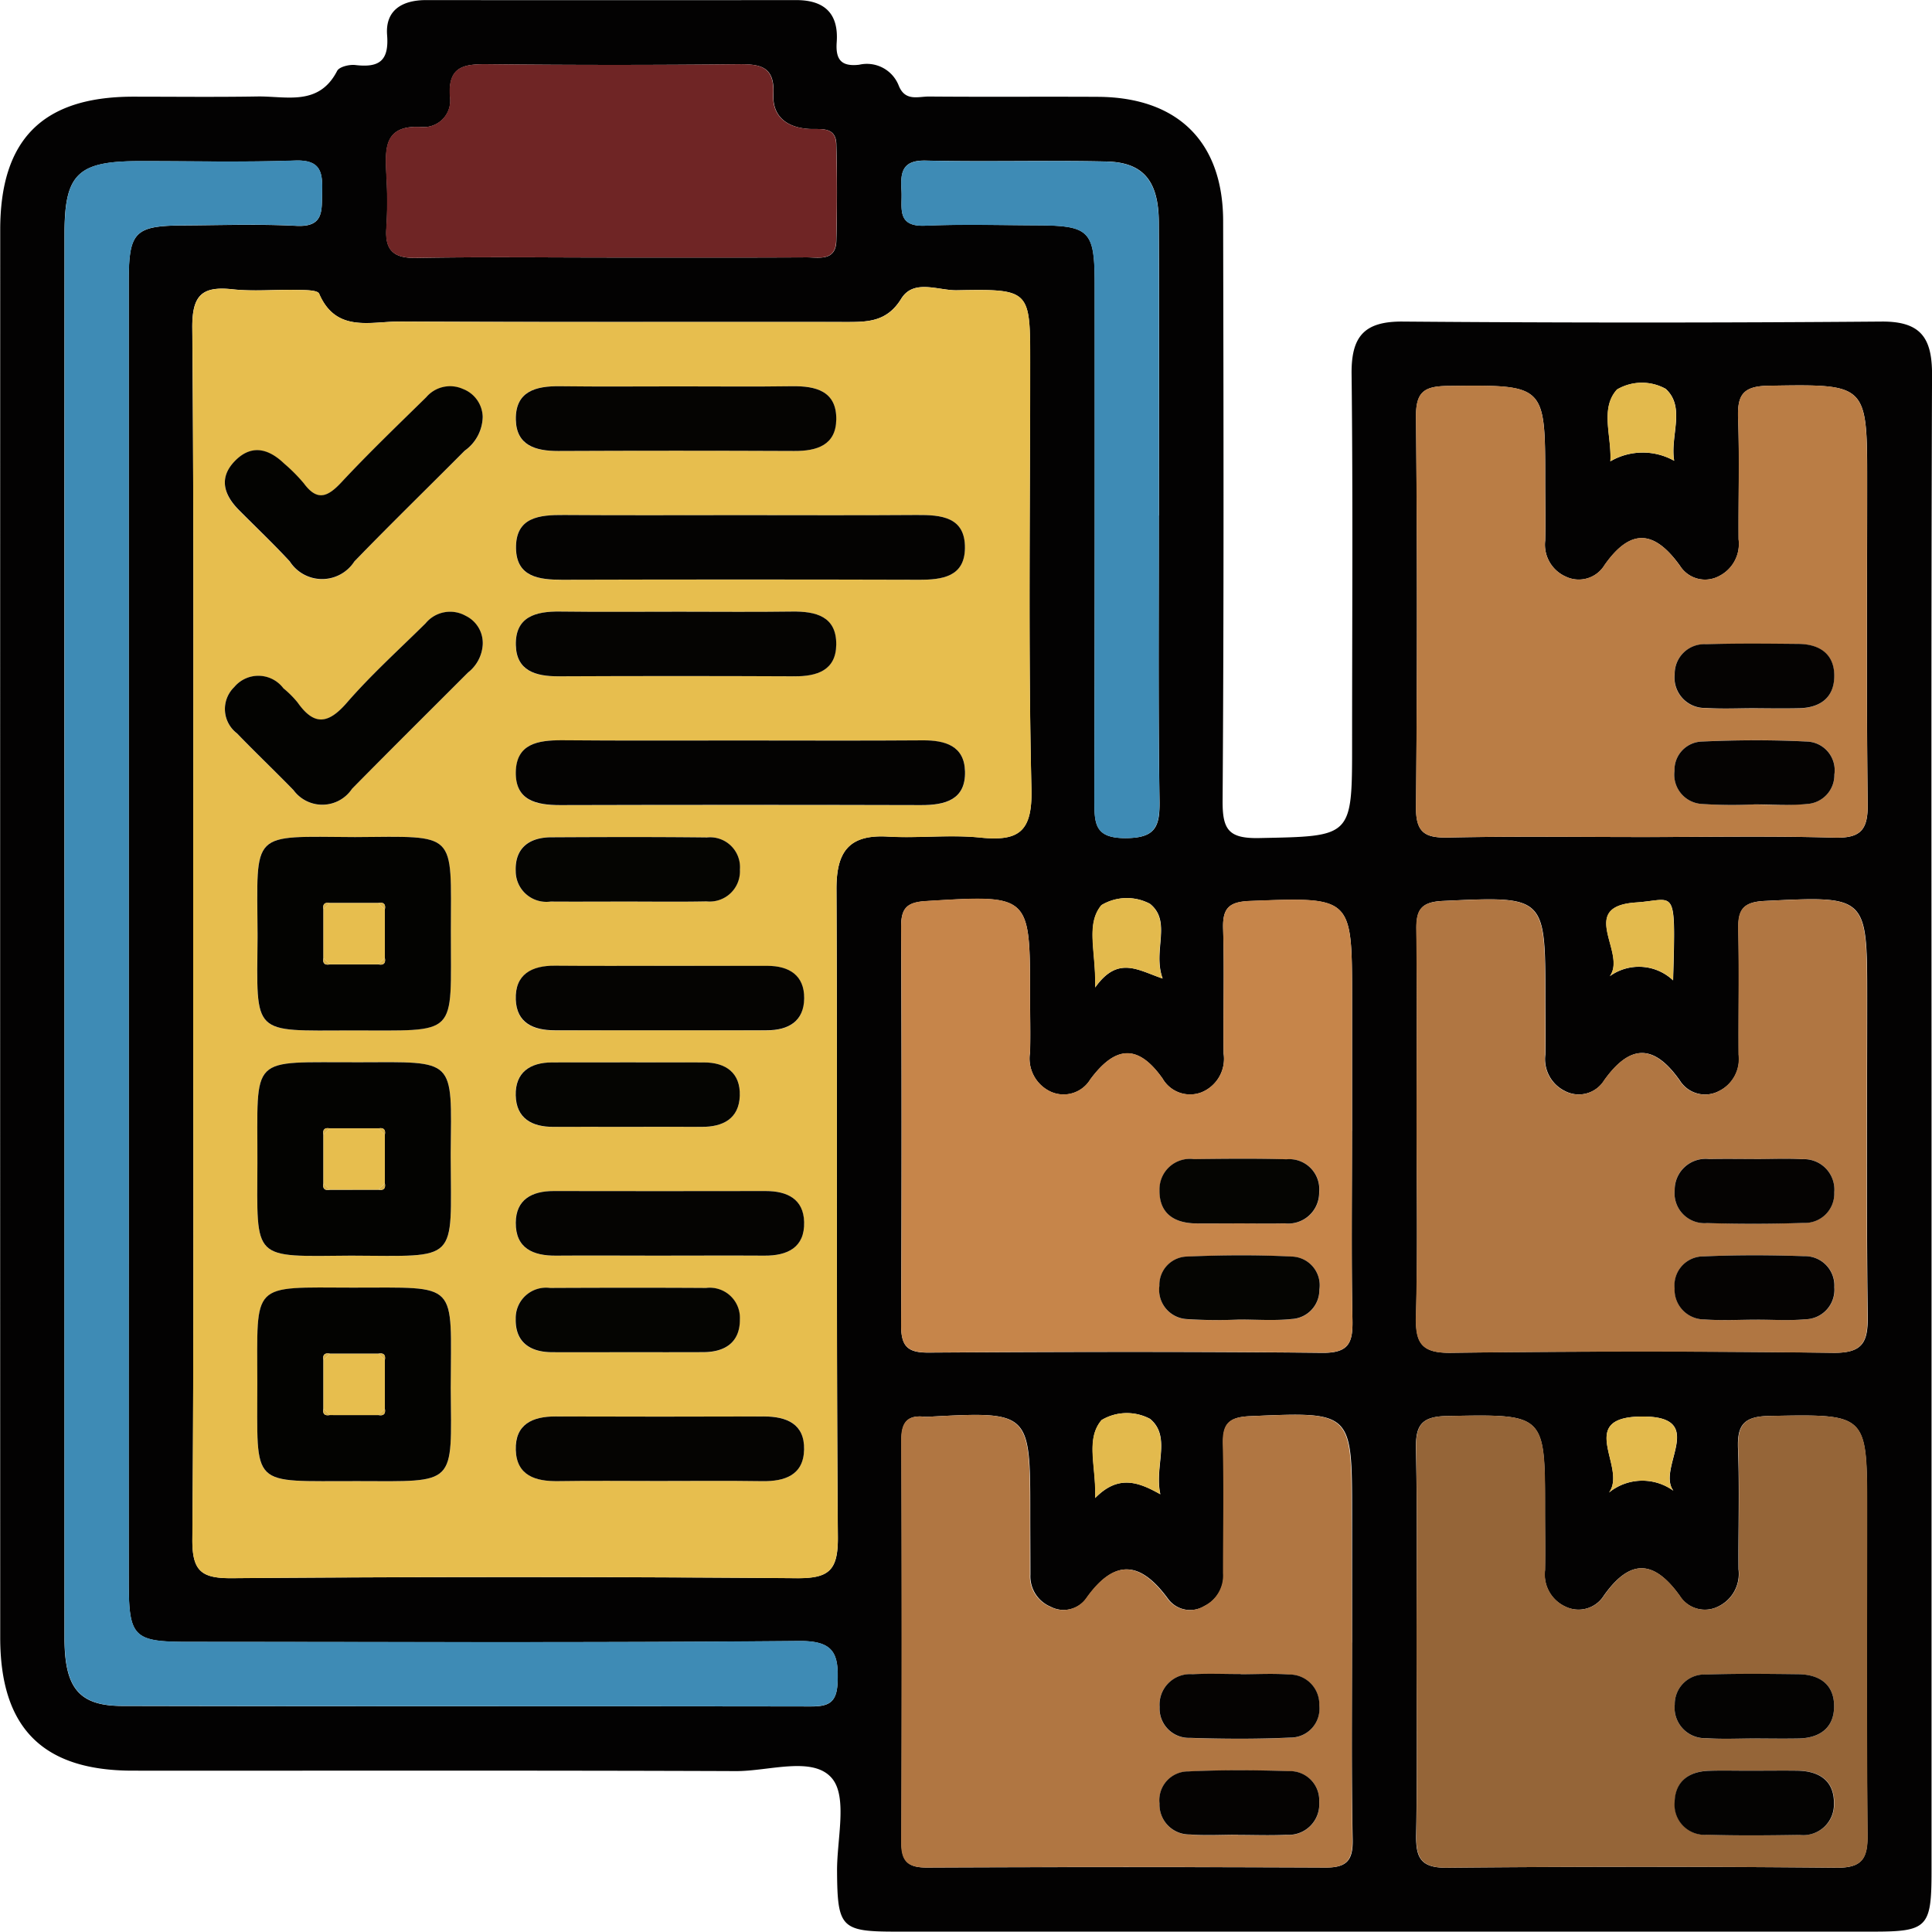 <svg xmlns="http://www.w3.org/2000/svg" width="79.073" height="79.06" viewBox="0 0 79.073 79.06">
  <g id="Grupo_845649" data-name="Grupo 845649" transform="translate(-9400.991 960.472)">
    <path id="Trazado_584441" data-name="Trazado 584441" d="M9480.045-914.182q0,15.145,0,30.29c0,2.307-.164,2.478-2.395,2.478q-20,0-40,0c-2.238,0-2.385-.166-2.4-2.472-.01-1.308.443-3.046-.217-3.813-.78-.907-2.571-.28-3.919-.285-8.23-.032-16.462-.013-24.692-.018-3.681,0-5.422-1.749-5.422-5.447q-.006-28.809,0-57.618c0-3.7,1.74-5.439,5.42-5.448,1.7,0,3.4.02,5.1-.008,1.181-.02,2.519.414,3.27-1.048.088-.168.5-.268.744-.239.96.112,1.386-.153,1.3-1.232-.077-1.019.625-1.427,1.6-1.426q7.572.007,15.145,0c1.181,0,1.74.573,1.657,1.724-.051.716.188,1.005.917.922a1.4,1.4,0,0,1,1.618.845c.262.671.8.452,1.245.456,2.3.019,4.608,0,6.913.012,3.264.019,5.117,1.841,5.123,5.082.016,7.9.033,15.8-.022,23.706-.009,1.193.227,1.575,1.5,1.549,3.794-.077,3.8-.013,3.8-3.834,0-5.048.037-10.1-.021-15.145-.019-1.537.5-2.173,2.095-2.16q9.794.079,19.59,0c1.615-.014,2.078.669,2.072,2.184C9480.026-934.815,9480.045-924.5,9480.045-914.182Zm-71.146-8.161c0,8.287.033,16.575-.034,24.862-.011,1.328.378,1.612,1.64,1.6q11.524-.087,23.05,0c1.34.012,1.74-.279,1.729-1.684-.07-8.836-.015-17.672-.057-26.508-.008-1.534.5-2.253,2.1-2.16,1.258.074,2.533-.088,3.783.04,1.577.162,2.136-.232,2.095-1.988-.136-5.814-.052-11.634-.052-17.452,0-2.983,0-3.015-3-2.96-.767.014-1.77-.476-2.277.347-.583.945-1.362.953-2.257.952-6.092-.008-12.184.012-18.275-.018-1.19-.006-2.6.469-3.292-1.141-.067-.156-.6-.148-.913-.155-.877-.02-1.765.07-2.632-.025-1.257-.137-1.658.249-1.647,1.587C9408.932-938.809,9408.9-930.576,9408.9-922.344Zm-5.269.086q0,14.411,0,28.821c0,2.047.589,2.782,2.362,2.786,9.388.022,18.774.006,28.162.021.712,0,1.08-.12,1.116-.971.051-1.184-.148-1.719-1.564-1.707-8.344.075-16.687.039-25.032.035-2.227,0-2.414-.2-2.415-2.473q-.006-6.587,0-13.175,0-20.01,0-40.02c0-2.05.244-2.295,2.252-2.305,1.536-.008,3.076-.062,4.609.017,1.131.058,1.033-.616,1.054-1.359.022-.8-.028-1.351-1.1-1.313-2.139.076-4.281.019-6.422.024-2.479.006-3.02.529-3.021,2.963Q9403.625-936.586,9403.63-922.258Zm55.339,28.979c0,2.63.03,5.262-.018,7.891-.017.937.175,1.367,1.25,1.357q7.973-.075,15.947,0c1.043.009,1.284-.362,1.275-1.332-.042-4.439-.018-8.878-.018-13.318,0-3.956,0-3.915-4.019-3.839-1.055.02-1.3.4-1.261,1.35.061,1.642.007,3.288.02,4.932a1.478,1.478,0,0,1-.8,1.5,1.214,1.214,0,0,1-1.607-.423c-1.055-1.471-2.027-1.525-3.1-.015a1.226,1.226,0,0,1-1.6.449,1.445,1.445,0,0,1-.814-1.484c.015-.822,0-1.644,0-2.466,0-3.957,0-3.916-4.017-3.841-1.052.02-1.282.392-1.264,1.348C9459-898.541,9458.969-895.91,9458.969-893.279Zm9.2-32.935c2.631,0,5.263-.05,7.892.024,1.089.031,1.386-.318,1.372-1.386-.055-4.384-.022-8.768-.022-13.152,0-4.066,0-4.02-4.046-3.957-1.085.017-1.269.424-1.235,1.357.059,1.642.007,3.287.02,4.931a1.47,1.47,0,0,1-.795,1.5,1.215,1.215,0,0,1-1.607-.422c-1.047-1.456-2.014-1.55-3.086-.026a1.232,1.232,0,0,1-1.6.465,1.427,1.427,0,0,1-.828-1.474c.016-.822,0-1.644,0-2.466,0-3.936,0-3.9-3.975-3.857-.981.011-1.323.239-1.313,1.28q.076,7.973,0,15.947c-.011,1.066.374,1.277,1.333,1.256C9462.9-926.25,9465.536-926.214,9468.166-926.214Zm-11.84,32.97v-5.268c0-4.211,0-4.181-4.174-4-.882.038-1.126.325-1.1,1.158.045,1.754.007,3.512.011,5.267a1.389,1.389,0,0,1-.774,1.344,1.125,1.125,0,0,1-1.492-.291c-1.126-1.54-2.172-1.663-3.332-.038a1.148,1.148,0,0,1-1.483.355,1.347,1.347,0,0,1-.821-1.312c0-.823-.006-1.646-.006-2.469,0-4.212,0-4.212-4.16-3.991a1.014,1.014,0,0,1-.165,0c-.722-.08-.949.26-.947.957q.028,8.231,0,16.463c0,.794.283,1.034,1.053,1.031q8.149-.035,16.3,0c.88.005,1.129-.3,1.115-1.142C9456.3-887.866,9456.324-890.555,9456.326-893.244Zm0-20.943v-5.428c0-4.172,0-4.142-4.177-3.982-.878.034-1.128.306-1.1,1.146.051,1.7,0,3.4.02,5.1a1.479,1.479,0,0,1-.91,1.588,1.3,1.3,0,0,1-1.588-.564c-1.033-1.462-1.965-1.308-2.961.036a1.277,1.277,0,0,1-1.6.508,1.494,1.494,0,0,1-.863-1.618c.022-.767,0-1.535,0-2.3,0-4.177,0-4.152-4.267-3.891-.8.049-1.014.311-1.011,1.068q.035,8.143,0,16.285c0,.857.251,1.131,1.118,1.126,5.373-.034,10.747-.047,16.12.009,1.093.011,1.253-.417,1.235-1.349C9456.293-909.032,9456.326-911.61,9456.326-914.187Zm2.641-.332c0,2.634.048,5.269-.022,7.9-.029,1.1.21,1.528,1.424,1.513q7.818-.1,15.638,0c1.215.016,1.438-.42,1.424-1.513-.056-4.335-.023-8.67-.023-13.005,0-4.213,0-4.181-4.2-3.975-.914.045-1.091.394-1.072,1.189.04,1.7,0,3.4.015,5.1a1.462,1.462,0,0,1-.807,1.492,1.221,1.221,0,0,1-1.606-.438c-1.062-1.5-2.032-1.485-3.094,0a1.221,1.221,0,0,1-1.606.435,1.45,1.45,0,0,1-.8-1.493c.016-.768,0-1.536,0-2.3,0-4.212,0-4.181-4.192-3.986-.9.042-1.1.368-1.085,1.177C9458.99-919.787,9458.968-917.153,9458.967-914.519Zm-33.044-35.414c2.689,0,5.379.007,8.068-.007.513,0,1.206.169,1.228-.68.032-1.316.033-2.635,0-3.95-.021-.742-.646-.6-1.113-.626-.906-.053-1.509-.507-1.463-1.421.057-1.111-.5-1.235-1.405-1.226q-5.1.053-10.208,0c-.992-.011-1.731.031-1.621,1.35a1.083,1.083,0,0,1-1.087,1.223c-1.649-.13-1.567.882-1.517,1.978a17.569,17.569,0,0,1,0,2.139c-.071.927.291,1.253,1.224,1.236C9420.654-949.963,9423.289-949.933,9425.923-949.932Zm22.5,10.561c0-4,.014-8-.006-12-.008-1.7-.637-2.458-2.144-2.491-2.463-.055-4.93.021-7.394-.038-1-.024-1.035.521-.993,1.24.04.671-.233,1.477.971,1.424,1.53-.067,3.066-.02,4.6-.014,2.117.008,2.335.226,2.336,2.38q.006,10.6-.011,21.2c0,.924.027,1.5,1.264,1.5s1.417-.466,1.4-1.539C9448.388-931.592,9448.422-935.482,9448.419-939.371Zm21.043,19.019c.111-3.933.1-3.29-1.509-3.184-2.429.161-.373,2.067-1.082,3.018A2.036,2.036,0,0,1,9469.462-920.352Zm-20.986,21.035c-.254-1.163.458-2.344-.417-3.081a2.018,2.018,0,0,0-1.987.046c-.668.787-.214,1.9-.262,3.19C9446.746-900.11,9447.555-899.838,9448.476-899.317Zm.094-21.108c-.42-1.135.39-2.326-.519-3.056a2.023,2.023,0,0,0-1.985.054c-.654.791-.216,1.9-.256,3.37C9446.746-921.371,9447.561-920.764,9448.569-920.425Zm20.9,20.96c-.694-.948,1.46-3.057-1.3-3.031-2.729.025-.574,2.1-1.332,3.111A2.163,2.163,0,0,1,9469.471-899.465Zm.036-42.151c-.173-1.015.478-2.187-.347-2.941a2.014,2.014,0,0,0-1.992.027c-.706.78-.211,1.91-.272,2.939A2.631,2.631,0,0,1,9469.507-941.616Z" transform="translate(0 0)" fill="#030202"/>
    <path id="Trazado_584442" data-name="Trazado 584442" d="M9424.911-898.437c0-8.232.034-16.465-.034-24.7-.012-1.338.39-1.724,1.646-1.587.867.095,1.755.006,2.633.025.315.007.845,0,.912.155.693,1.61,2.1,1.135,3.292,1.141,6.092.03,12.184.01,18.275.018.895,0,1.675-.007,2.257-.952.508-.823,1.511-.333,2.277-.347,3-.055,3-.023,3,2.96,0,5.818-.085,11.637.051,17.452.041,1.757-.518,2.15-2.1,1.988-1.249-.128-2.525.034-3.783-.04-1.594-.094-2.105.625-2.1,2.16.042,8.836-.014,17.672.057,26.508.011,1.4-.39,1.7-1.729,1.684q-11.525-.1-23.05,0c-1.261.009-1.65-.275-1.64-1.6C9424.943-881.862,9424.911-890.15,9424.911-898.437Zm6.62-3.869c-4.316-.021-4.007-.307-3.988,3.96,0,.055,0,.109,0,.164-.033,4.031-.247,3.8,3.838,3.789,4.434-.007,4.068.323,4.074-4.049C9435.462-902.581,9435.738-902.332,9431.531-902.306Zm-.152,17.131c4.436.016,4.085.33,4.072-4.041v-.164c.038-3.91.221-3.721-3.754-3.709-4.548.015-4.146-.369-4.158,4.127C9427.527-884.931,9427.294-885.143,9431.379-885.175Zm4.072,5.417c.009-4.413.387-4.1-4.011-4.107-4.2,0-3.905-.258-3.9,3.892,0,4.36-.353,4.017,4.1,4.027C9435.716-875.937,9435.482-875.727,9435.451-879.758Zm11.926-26.5c-2.461,0-4.922.013-7.383-.006-.957-.008-1.854.124-1.877,1.3s.842,1.357,1.818,1.354q7.383-.02,14.768,0c.984,0,1.825-.215,1.8-1.378-.026-1.052-.815-1.279-1.737-1.272C9452.3-906.246,9449.839-906.259,9447.377-906.259Zm-.073-9.223c-2.406,0-4.812.012-7.22-.006-1-.007-1.988.079-1.965,1.368.021,1.168.938,1.285,1.891,1.282q7.3-.021,14.6,0c.956,0,1.867-.122,1.884-1.289.018-1.288-.971-1.369-1.973-1.361C9452.117-915.47,9449.71-915.482,9447.3-915.482Zm-10.543-4.03a1.261,1.261,0,0,0-.818-1.129,1.284,1.284,0,0,0-1.5.341c-1.168,1.151-2.352,2.288-3.472,3.484-.556.594-.983.788-1.536.039a6.868,6.868,0,0,0-.808-.813c-.642-.616-1.349-.788-2.014-.1s-.448,1.388.172,2.01c.694.7,1.411,1.373,2.078,2.1a1.569,1.569,0,0,0,2.64,0c1.48-1.534,3.009-3.021,4.514-4.531A1.748,1.748,0,0,0,9436.761-919.512Zm0,9.35a1.24,1.24,0,0,0-.705-1.2,1.3,1.3,0,0,0-1.638.313c-1.088,1.075-2.23,2.106-3.23,3.259-.767.882-1.337.924-2.006-.022a4.033,4.033,0,0,0-.579-.579,1.284,1.284,0,0,0-2.015-.05,1.249,1.249,0,0,0,.114,1.893c.759.786,1.552,1.541,2.313,2.324a1.462,1.462,0,0,0,2.395-.055c1.572-1.6,3.164-3.174,4.748-4.76A1.573,1.573,0,0,0,9436.761-910.162Zm8.066-1.368c-1.64,0-3.278.016-4.916-.006-.983-.013-1.823.212-1.8,1.374.025,1.05.809,1.281,1.732,1.276q4.834-.024,9.668,0c.929,0,1.7-.245,1.714-1.294.014-1.164-.837-1.37-1.813-1.356C9447.887-911.513,9446.356-911.53,9444.827-911.53Zm0-9.223c-1.639,0-3.277.016-4.916-.006-.981-.013-1.823.207-1.8,1.37.022,1.05.8,1.284,1.729,1.28q4.834-.024,9.668,0c.928,0,1.7-.241,1.718-1.29.017-1.163-.831-1.374-1.811-1.36C9447.891-920.736,9446.36-920.753,9444.83-920.753Zm-.682,23.717c-1.475,0-2.949.008-4.423,0-.956-.007-1.652.348-1.612,1.39.035.942.71,1.256,1.589,1.253q4.34-.014,8.682,0c.891,0,1.525-.368,1.532-1.309s-.613-1.33-1.51-1.329Q9446.278-897.034,9444.148-897.036Zm-.209,21.084c1.42,0,2.84-.015,4.26.005.928.013,1.691-.244,1.715-1.293s-.7-1.359-1.65-1.355q-4.258.018-8.518,0c-.949,0-1.667.326-1.632,1.37s.808,1.292,1.731,1.277C9441.209-875.968,9442.575-875.952,9443.939-875.952Zm-.076-9.223c1.474,0,2.947-.009,4.422,0,.951.007,1.657-.333,1.629-1.376-.024-.941-.689-1.271-1.572-1.268q-4.342.013-8.682,0c-.889,0-1.539.349-1.548,1.292-.01,1.047.711,1.362,1.655,1.352C9441.133-885.186,9442.5-885.175,9443.863-885.175Zm-1.258-5.27c1.036,0,2.072-.008,3.108,0,.884.009,1.534-.334,1.568-1.273s-.569-1.361-1.469-1.364q-3.108-.01-6.217,0c-.9,0-1.508.409-1.486,1.348s.663,1.3,1.55,1.289C9440.643-890.451,9441.624-890.446,9442.605-890.445Zm.041-9.225c1.09,0,2.182.018,3.271-.006a1.238,1.238,0,0,0,1.367-1.3,1.224,1.224,0,0,0-1.349-1.317c-2.127-.024-4.254-.016-6.381-.006-.9,0-1.484.451-1.446,1.386a1.257,1.257,0,0,0,1.429,1.244C9440.574-899.663,9441.61-899.67,9442.646-899.671Zm.037,18.448c1.037,0,2.073,0,3.109,0,.9,0,1.5-.407,1.491-1.346a1.234,1.234,0,0,0-1.386-1.282c-2.127-.015-4.254-.012-6.381,0a1.242,1.242,0,0,0-1.408,1.261c-.025.937.566,1.361,1.466,1.369C9440.611-881.216,9441.648-881.223,9442.684-881.223Z" transform="translate(-16.013 -23.906)" fill="#e7be4e"/>
    <path id="Trazado_584443" data-name="Trazado 584443" d="M9409-908.9q0-14.328,0-28.656c0-2.433.542-2.957,3.02-2.963,2.142,0,4.284.052,6.423-.024,1.074-.038,1.125.511,1.1,1.313-.021.743.078,1.417-1.053,1.359-1.533-.079-3.074-.025-4.611-.017-2.007.011-2.25.255-2.251,2.305q0,20.01,0,40.02,0,6.588,0,13.175c0,2.276.189,2.472,2.416,2.473,8.344,0,16.689.04,25.032-.035,1.416-.013,1.615.522,1.564,1.707-.036.851-.4.972-1.116.971-9.388-.015-18.774,0-28.162-.021-1.773,0-2.361-.739-2.362-2.786Q9408.99-894.485,9409-908.9Z" transform="translate(-5.366 -13.362)" fill="#3e8bb5"/>
    <path id="Trazado_584444" data-name="Trazado 584444" d="M9576.856-775.44c0-2.631.034-5.262-.018-7.891-.019-.957.212-1.329,1.264-1.348,4.017-.075,4.017-.116,4.017,3.841,0,.822.013,1.644,0,2.466a1.444,1.444,0,0,0,.815,1.484,1.226,1.226,0,0,0,1.6-.449c1.068-1.511,2.041-1.456,3.1.015a1.214,1.214,0,0,0,1.607.423,1.475,1.475,0,0,0,.8-1.5c-.012-1.644.041-3.29-.019-4.932-.035-.955.206-1.33,1.26-1.35,4.02-.076,4.019-.117,4.019,3.839,0,4.439-.024,8.879.019,13.318.008.969-.232,1.341-1.276,1.332q-7.973-.072-15.947,0c-1.075.01-1.266-.42-1.249-1.357C9576.888-770.178,9576.856-772.81,9576.856-775.44Zm13.781,5.279c-.6,0-1.2-.016-1.8,0-.822.026-1.386.426-1.409,1.278a1.235,1.235,0,0,0,1.34,1.34c1.257.04,2.517.026,3.774.006a1.253,1.253,0,0,0,1.407-1.277c.013-.944-.61-1.339-1.5-1.351C9591.842-770.17,9591.24-770.164,9590.638-770.162Zm.061-1.319c.6,0,1.2.01,1.806,0,.819-.017,1.407-.4,1.44-1.247.037-.941-.569-1.371-1.466-1.382-1.258-.015-2.518-.029-3.774.014a1.215,1.215,0,0,0-1.281,1.23,1.246,1.246,0,0,0,1.307,1.374C9589.383-771.446,9590.042-771.484,9590.7-771.481Z" transform="translate(-117.888 -117.839)" fill="#956538"/>
    <path id="Trazado_584445" data-name="Trazado 584445" d="M9586.04-894.134c-2.63,0-5.262-.036-7.891.019-.959.02-1.344-.19-1.333-1.256q.079-7.973,0-15.947c-.01-1.041.333-1.268,1.313-1.28,3.976-.046,3.976-.08,3.976,3.857,0,.822.014,1.644,0,2.466a1.427,1.427,0,0,0,.828,1.474,1.233,1.233,0,0,0,1.6-.465c1.071-1.525,2.039-1.43,3.086.026a1.214,1.214,0,0,0,1.606.422,1.469,1.469,0,0,0,.795-1.5c-.013-1.644.04-3.29-.019-4.931-.034-.934.15-1.34,1.235-1.357,4.046-.063,4.045-.109,4.045,3.957,0,4.384-.032,8.769.023,13.153.013,1.068-.284,1.417-1.373,1.386C9591.3-894.184,9588.671-894.134,9586.04-894.134Zm4.638-1.337a21.324,21.324,0,0,0,2.135-.016,1.188,1.188,0,0,0,1.13-1.205,1.175,1.175,0,0,0-1.142-1.351c-1.422-.073-2.852-.064-4.273,0a1.158,1.158,0,0,0-1.128,1.2,1.2,1.2,0,0,0,1.142,1.356A18.693,18.693,0,0,0,9590.678-895.47Zm0-3.931c.6,0,1.206.007,1.81,0,.824-.013,1.41-.394,1.445-1.244.038-.943-.56-1.378-1.463-1.387-1.261-.012-2.522-.026-3.783.013a1.211,1.211,0,0,0-1.284,1.228,1.239,1.239,0,0,0,1.3,1.379C9589.361-899.369,9590.021-899.405,9590.68-899.4Z" transform="translate(-117.874 -32.08)" fill="#ba7d45"/>
    <path id="Trazado_584446" data-name="Trazado 584446" d="M9531.348-775.477c0,2.689-.027,5.378.015,8.066.013.844-.236,1.147-1.115,1.142q-8.149-.05-16.3,0c-.771,0-1.058-.237-1.054-1.031q.038-8.231,0-16.463c0-.7.226-1.037.946-.957a1.014,1.014,0,0,0,.165,0c4.161-.221,4.16-.221,4.161,3.991,0,.823,0,1.646,0,2.469a1.348,1.348,0,0,0,.822,1.312,1.147,1.147,0,0,0,1.482-.355c1.16-1.626,2.207-1.5,3.333.038a1.123,1.123,0,0,0,1.491.291,1.389,1.389,0,0,0,.774-1.344c0-1.756.035-3.513-.011-5.267-.022-.833.222-1.121,1.1-1.158,4.175-.178,4.174-.208,4.174,4Zm-4.56,1.3v-.008c-.657,0-1.316-.028-1.973.007a1.249,1.249,0,0,0-1.344,1.341,1.2,1.2,0,0,0,1.245,1.263c1.368.044,2.741.053,4.107-.012a1.182,1.182,0,0,0,1.184-1.316,1.221,1.221,0,0,0-1.247-1.265C9528.106-774.215,9527.446-774.177,9526.788-774.177Zm-.1,6.569v.008c.658,0,1.316.027,1.973-.007a1.251,1.251,0,0,0,1.346-1.341,1.194,1.194,0,0,0-1.244-1.263c-1.368-.044-2.741-.053-4.107.011a1.179,1.179,0,0,0-1.185,1.314,1.222,1.222,0,0,0,1.246,1.267C9525.369-767.57,9526.029-767.609,9526.688-767.609Z" transform="translate(-75.022 -117.767)" fill="#b07642"/>
    <path id="Trazado_584447" data-name="Trazado 584447" d="M9531.339-839.376c0,2.577-.033,5.155.017,7.731.019.933-.143,1.361-1.234,1.349-5.373-.057-10.747-.043-16.12-.009-.867.005-1.124-.269-1.119-1.126q.048-8.142,0-16.285c0-.757.211-1.019,1.011-1.068,4.267-.261,4.266-.286,4.266,3.891,0,.768.019,1.536,0,2.3a1.5,1.5,0,0,0,.864,1.618,1.277,1.277,0,0,0,1.6-.508c1-1.345,1.928-1.5,2.96-.036a1.3,1.3,0,0,0,1.588.564,1.48,1.48,0,0,0,.911-1.588c-.02-1.7.03-3.4-.021-5.1-.025-.84.226-1.112,1.1-1.146,4.178-.161,4.177-.19,4.177,3.982Zm-4.567,3.787c.6,0,1.208.012,1.811,0a1.264,1.264,0,0,0,1.415-1.276,1.227,1.227,0,0,0-1.335-1.346c-1.262-.036-2.525-.021-3.787-.007a1.249,1.249,0,0,0-1.412,1.274c-.017.948.6,1.349,1.5,1.358C9525.564-835.583,9526.168-835.587,9526.771-835.589Zm-.04,3.933c.714,0,1.432.054,2.138-.016a1.189,1.189,0,0,0,1.134-1.2,1.175,1.175,0,0,0-1.138-1.356c-1.423-.074-2.854-.063-4.277,0a1.161,1.161,0,0,0-1.133,1.2,1.2,1.2,0,0,0,1.139,1.36A18.935,18.935,0,0,0,9526.731-831.656Z" transform="translate(-75.012 -74.812)" fill="#c6854a"/>
    <path id="Trazado_584448" data-name="Trazado 584448" d="M9576.841-839.66c0-2.634.022-5.268-.013-7.9-.012-.809.184-1.135,1.084-1.177,4.194-.194,4.192-.226,4.192,3.986,0,.768.013,1.537,0,2.3a1.453,1.453,0,0,0,.8,1.493,1.222,1.222,0,0,0,1.607-.435c1.061-1.487,2.03-1.5,3.094,0a1.22,1.22,0,0,0,1.606.438,1.463,1.463,0,0,0,.806-1.492c-.011-1.7.026-3.4-.015-5.1-.018-.8.158-1.145,1.072-1.189,4.205-.206,4.2-.239,4.2,3.975,0,4.335-.033,8.671.022,13.005.014,1.093-.208,1.529-1.423,1.513q-7.818-.1-15.638,0c-1.214.016-1.453-.417-1.424-1.513C9576.889-834.391,9576.841-837.026,9576.841-839.66Zm13.96,1.483c-.658,0-1.316-.012-1.973,0a1.266,1.266,0,0,0-1.422,1.267,1.226,1.226,0,0,0,1.327,1.352c1.314.039,2.632.038,3.945-.007a1.2,1.2,0,0,0,1.259-1.251,1.246,1.246,0,0,0-1.328-1.355C9592.008-838.2,9591.4-838.175,9590.8-838.177Zm-.027,6.573c.658,0,1.32.049,1.972-.013a1.209,1.209,0,0,0,1.2-1.311,1.2,1.2,0,0,0-1.235-1.272c-1.368-.047-2.741-.053-4.108.008a1.183,1.183,0,0,0-1.194,1.305,1.216,1.216,0,0,0,1.235,1.276C9589.346-831.559,9590.062-831.6,9590.773-831.6Z" transform="translate(-117.874 -74.859)" fill="#b07642"/>
    <path id="Trazado_584449" data-name="Trazado 584449" d="M9458.039-944.588c-2.634,0-5.269-.03-7.9.016-.933.016-1.295-.309-1.224-1.236a17.569,17.569,0,0,0,0-2.139c-.051-1.1-.132-2.108,1.517-1.978a1.085,1.085,0,0,0,1.088-1.223c-.111-1.319.627-1.362,1.62-1.35q5.1.056,10.208,0c.905-.009,1.462.115,1.405,1.226-.046.915.556,1.368,1.464,1.421.465.027,1.092-.115,1.112.626q.056,1.974,0,3.95c-.021.849-.714.677-1.227.68C9463.418-944.581,9460.729-944.588,9458.039-944.588Z" transform="translate(-32.116 -5.345)" fill="#6f2525"/>
    <path id="Trazado_584450" data-name="Trazado 584450" d="M9523.438-926c0,3.889-.033,7.779.022,11.667.016,1.073-.169,1.537-1.4,1.539s-1.267-.578-1.264-1.5c.022-7.066.014-14.132.011-21.2,0-2.154-.219-2.372-2.335-2.38-1.534-.006-3.07-.052-4.6.014-1.2.052-.931-.754-.971-1.424-.042-.719-.011-1.264.993-1.24,2.464.059,4.93-.018,7.395.038,1.506.034,2.135.8,2.143,2.491C9523.449-934,9523.436-930,9523.438-926Z" transform="translate(-75.016 -13.373)" fill="#3e8bb5"/>
    <path id="Trazado_584451" data-name="Trazado 584451" d="M9603.17-845.434a2.035,2.035,0,0,0-2.59-.166c.709-.951-1.348-2.858,1.082-3.018C9603.272-848.724,9603.281-849.366,9603.17-845.434Z" transform="translate(-133.708 -74.919)" fill="#e3ba4d"/>
    <path id="Trazado_584452" data-name="Trazado 584452" d="M9539.42-781.677c-.922-.521-1.73-.794-2.666.155.047-1.288-.406-2.4.262-3.19a2.016,2.016,0,0,1,1.986-.046C9539.877-784.022,9539.166-782.84,9539.42-781.677Z" transform="translate(-90.944 -117.639)" fill="#e3ba4d"/>
    <path id="Trazado_584453" data-name="Trazado 584453" d="M9539.514-845.659c-1.01-.339-1.824-.946-2.76.368.039-1.47-.4-2.579.256-3.37a2.023,2.023,0,0,1,1.985-.054C9539.9-847.985,9539.093-846.794,9539.514-845.659Z" transform="translate(-90.944 -74.766)" fill="#e3ba4d"/>
    <path id="Trazado_584454" data-name="Trazado 584454" d="M9603.21-781.541a2.164,2.164,0,0,0-2.63.079c.758-1.011-1.395-3.085,1.332-3.111C9604.67-784.6,9602.516-782.489,9603.21-781.541Z" transform="translate(-133.739 -117.923)" fill="#e3ba4d"/>
    <path id="Trazado_584455" data-name="Trazado 584455" d="M9603.331-909.754a2.63,2.63,0,0,0-2.611.024c.062-1.029-.434-2.159.271-2.939a2.014,2.014,0,0,1,1.992-.027C9603.809-911.941,9603.158-910.769,9603.331-909.754Z" transform="translate(-133.823 -31.862)" fill="#e3ba4d"/>
    <path id="Trazado_584456" data-name="Trazado 584456" d="M9436.932-856.551c4.207-.026,3.93-.275,3.924,3.865-.006,4.372.359,4.042-4.074,4.049-4.086.006-3.871.241-3.838-3.789v-.164C9432.925-856.858,9432.615-856.572,9436.932-856.551Zm.957,2.7h-1.982c-.217-.041-.306.047-.265.264v1.983q-.063.326.264.265h1.982q.327.062.266-.264v-1.983C9438.2-853.806,9438.106-853.894,9437.889-853.854Z" transform="translate(-21.412 -69.661)" fill="#030301"/>
    <path id="Trazado_584457" data-name="Trazado 584457" d="M9436.783-820.658c-4.085.032-3.852.244-3.84-3.787.013-4.5-.39-4.112,4.158-4.127,3.975-.012,3.792-.2,3.754,3.709v.164C9440.868-820.328,9441.219-820.642,9436.783-820.658Zm1.109-2.7c.218.042.306-.047.266-.264V-825.6q.062-.326-.265-.265h-1.982q-.327-.062-.265.264v1.982q-.063.326.264.265Z" transform="translate(-21.417 -88.423)" fill="#030301"/>
    <path id="Trazado_584458" data-name="Trazado 584458" d="M9440.857-796.48c.031,4.032.265,3.821-3.816,3.812-4.449-.01-4.092.333-4.1-4.027,0-4.15-.3-3.9,3.9-3.892C9441.243-800.583,9440.865-800.892,9440.857-796.48Zm-2.964,1.108q.327.062.266-.264v-1.983c.042-.218-.047-.306-.265-.265h-1.982c-.217-.042-.306.047-.265.264v1.982q-.063.326.264.265Z" transform="translate(-21.418 -107.185)" fill="#030301"/>
    <path id="Trazado_584459" data-name="Trazado 584459" d="M9474.309-868.534c2.462,0,4.923.013,7.385-.006.922-.007,1.711.22,1.737,1.272.029,1.163-.812,1.38-1.8,1.378q-7.384-.02-14.768,0c-.977,0-1.84-.188-1.818-1.354s.92-1.3,1.877-1.3C9469.387-868.522,9471.848-868.534,9474.309-868.534Z" transform="translate(-42.944 -61.631)" fill="#040302"/>
    <path id="Trazado_584460" data-name="Trazado 584460" d="M9474.24-896.517c2.406,0,4.813.012,7.219-.006,1-.007,1.991.073,1.973,1.361-.016,1.167-.928,1.292-1.883,1.289q-7.3-.021-14.6,0c-.952,0-1.868-.114-1.891-1.282-.023-1.289.962-1.375,1.966-1.368C9469.427-896.505,9471.833-896.517,9474.24-896.517Z" transform="translate(-42.948 -42.871)" fill="#040302"/>
    <path id="Trazado_584461" data-name="Trazado 584461" d="M9439.466-911.26a1.742,1.742,0,0,1-.74,1.394c-1.5,1.51-3.033,3-4.513,4.531a1.57,1.57,0,0,1-2.641,0c-.666-.723-1.383-1.4-2.077-2.1-.62-.623-.844-1.319-.173-2.01s1.373-.515,2.014.1a6.867,6.867,0,0,1,.809.813c.552.749.979.555,1.535-.039,1.12-1.2,2.3-2.333,3.473-3.484a1.283,1.283,0,0,1,1.5-.341A1.256,1.256,0,0,1,9439.466-911.26Z" transform="translate(-18.719 -32.158)" fill="#030301"/>
    <path id="Trazado_584462" data-name="Trazado 584462" d="M9439.461-883.154a1.569,1.569,0,0,1-.6,1.121c-1.584,1.586-3.176,3.162-4.748,4.76a1.462,1.462,0,0,1-2.395.055c-.762-.784-1.555-1.538-2.313-2.324a1.249,1.249,0,0,1-.114-1.893,1.284,1.284,0,0,1,2.015.05,4.033,4.033,0,0,1,.579.579c.669.947,1.239.9,2.006.022,1-1.153,2.143-2.184,3.23-3.259a1.3,1.3,0,0,1,1.638-.313A1.238,1.238,0,0,1,9439.461-883.154Z" transform="translate(-18.714 -50.915)" fill="#030301"/>
    <path id="Trazado_584463" data-name="Trazado 584463" d="M9471.755-884.526c1.529,0,3.06.016,4.589-.006.977-.014,1.827.193,1.813,1.356-.012,1.049-.785,1.3-1.714,1.294q-4.834-.022-9.668,0c-.924,0-1.707-.226-1.732-1.276-.027-1.162.813-1.387,1.8-1.374C9468.477-884.511,9470.115-884.526,9471.755-884.526Z" transform="translate(-42.94 -50.91)" fill="#050402"/>
    <path id="Trazado_584464" data-name="Trazado 584464" d="M9471.758-912.508c1.53,0,3.061.016,4.589-.006.979-.015,1.827.2,1.811,1.36-.014,1.049-.79,1.295-1.718,1.29q-4.834-.022-9.668,0c-.926,0-1.706-.23-1.729-1.28-.024-1.163.817-1.383,1.8-1.37C9468.48-912.493,9470.119-912.508,9471.758-912.508Z" transform="translate(-42.94 -32.15)" fill="#050402"/>
    <path id="Trazado_584465" data-name="Trazado 584465" d="M9471.068-840.543q2.13,0,4.259,0c.9,0,1.519.39,1.511,1.329s-.643,1.309-1.533,1.308q-4.342,0-8.682,0c-.879,0-1.554-.311-1.589-1.253-.04-1.042.656-1.4,1.612-1.39C9468.12-840.536,9469.595-840.544,9471.068-840.543Z" transform="translate(-42.933 -80.399)" fill="#050402"/>
    <path id="Trazado_584466" data-name="Trazado 584466" d="M9470.863-781.943c-1.365,0-2.73-.016-4.095.006-.924.014-1.7-.227-1.731-1.277s.684-1.374,1.633-1.37q4.26.015,8.518,0c.945,0,1.672.31,1.649,1.355s-.786,1.307-1.715,1.293C9473.7-781.958,9472.283-781.943,9470.863-781.943Z" transform="translate(-42.936 -117.915)" fill="#050402"/>
    <path id="Trazado_584467" data-name="Trazado 584467" d="M9470.785-809.923c-1.365,0-2.73-.011-4.095,0-.944.01-1.665-.3-1.655-1.352.008-.942.659-1.293,1.548-1.292q4.34.008,8.682,0c.884,0,1.548.327,1.573,1.268.027,1.043-.679,1.383-1.63,1.376C9473.733-809.932,9472.26-809.923,9470.785-809.923Z" transform="translate(-42.935 -99.158)" fill="#050402"/>
    <path id="Trazado_584468" data-name="Trazado 584468" d="M9469.523-825.91c-.982,0-1.964-.005-2.945,0-.887.006-1.528-.349-1.55-1.289s.589-1.346,1.485-1.348q3.108-.005,6.217,0c.9,0,1.5.429,1.469,1.364s-.684,1.281-1.568,1.273C9471.6-825.918,9470.559-825.91,9469.523-825.91Z" transform="translate(-42.93 -88.442)" fill="#050502"/>
    <path id="Trazado_584469" data-name="Trazado 584469" d="M9469.559-853.9c-1.035,0-2.072.007-3.107,0a1.256,1.256,0,0,1-1.429-1.244c-.038-.935.543-1.381,1.446-1.386,2.127-.011,4.254-.018,6.381.006a1.224,1.224,0,0,1,1.349,1.317,1.238,1.238,0,0,1-1.367,1.3C9471.741-853.885,9470.65-853.9,9469.559-853.9Z" transform="translate(-42.925 -69.673)" fill="#050502"/>
    <path id="Trazado_584470" data-name="Trazado 584470" d="M9469.6-797.932c-1.037,0-2.072.007-3.109,0-.9-.008-1.49-.432-1.466-1.369a1.242,1.242,0,0,1,1.408-1.261c2.127-.01,4.254-.013,6.381,0a1.233,1.233,0,0,1,1.386,1.282c.008.94-.6,1.342-1.491,1.346C9471.672-797.929,9470.635-797.932,9469.6-797.932Z" transform="translate(-42.927 -107.197)" fill="#050502"/>
    <path id="Trazado_584471" data-name="Trazado 584471" d="M9612.17-740.605c.6,0,1.2-.008,1.8,0,.893.012,1.516.407,1.5,1.351a1.252,1.252,0,0,1-1.406,1.277c-1.259.02-2.518.033-3.775-.006a1.234,1.234,0,0,1-1.339-1.34c.022-.851.587-1.251,1.409-1.278C9610.966-740.62,9611.568-740.6,9612.17-740.605Z" transform="translate(-139.42 -147.396)" fill="#040302"/>
    <path id="Trazado_584472" data-name="Trazado 584472" d="M9612.226-749.977c-.655,0-1.315.036-1.969-.012a1.245,1.245,0,0,1-1.306-1.374,1.214,1.214,0,0,1,1.281-1.23c1.257-.042,2.516-.028,3.773-.013.9.01,1.5.441,1.467,1.382-.033.846-.621,1.23-1.441,1.247C9613.43-749.965,9612.828-749.975,9612.226-749.977Z" transform="translate(-139.416 -139.344)" fill="#040302"/>
    <path id="Trazado_584473" data-name="Trazado 584473" d="M9612.2-865.924a18.818,18.818,0,0,1-2.136-.016,1.2,1.2,0,0,1-1.143-1.356,1.159,1.159,0,0,1,1.129-1.2c1.422-.063,2.852-.072,4.273,0a1.175,1.175,0,0,1,1.141,1.351,1.186,1.186,0,0,1-1.129,1.205C9613.631-865.869,9612.913-865.924,9612.2-865.924Z" transform="translate(-139.396 -61.626)" fill="#050302"/>
    <path id="Trazado_584474" data-name="Trazado 584474" d="M9612.213-877.9c-.658,0-1.318.034-1.974-.011a1.241,1.241,0,0,1-1.3-1.379,1.211,1.211,0,0,1,1.284-1.228c1.261-.039,2.522-.025,3.784-.013.9.009,1.5.444,1.462,1.387-.034.85-.621,1.231-1.445,1.244C9613.419-877.887,9612.815-877.895,9612.213-877.9Z" transform="translate(-139.406 -53.587)" fill="#050302"/>
    <path id="Trazado_584475" data-name="Trazado 584475" d="M9548.3-752.6c.657,0,1.317-.038,1.972.01a1.22,1.22,0,0,1,1.247,1.265,1.181,1.181,0,0,1-1.183,1.316c-1.367.065-2.74.056-4.108.012a1.2,1.2,0,0,1-1.245-1.263,1.249,1.249,0,0,1,1.345-1.341c.655-.035,1.315-.007,1.973-.007Z" transform="translate(-96.531 -139.348)" fill="#050302"/>
    <path id="Trazado_584476" data-name="Trazado 584476" d="M9548.191-738c-.658,0-1.318.039-1.972-.01a1.222,1.222,0,0,1-1.246-1.267,1.179,1.179,0,0,1,1.185-1.314c1.366-.064,2.739-.055,4.107-.011a1.194,1.194,0,0,1,1.244,1.263,1.251,1.251,0,0,1-1.346,1.341c-.656.034-1.314.007-1.973.007Z" transform="translate(-96.526 -147.381)" fill="#050302"/>
    <path id="Trazado_584477" data-name="Trazado 584477" d="M9548.293-813.938c-.6,0-1.208.005-1.812,0-.9-.009-1.514-.41-1.5-1.358a1.248,1.248,0,0,1,1.412-1.274c1.262-.015,2.525-.029,3.786.007a1.228,1.228,0,0,1,1.336,1.346,1.264,1.264,0,0,1-1.415,1.276C9549.5-813.927,9548.9-813.938,9548.293-813.938Z" transform="translate(-96.534 -96.462)" fill="#050502"/>
    <path id="Trazado_584478" data-name="Trazado 584478" d="M9548.232-801.963a18.95,18.95,0,0,1-2.138-.017,1.2,1.2,0,0,1-1.139-1.36,1.161,1.161,0,0,1,1.133-1.2c1.424-.061,2.854-.072,4.277,0a1.175,1.175,0,0,1,1.138,1.356,1.19,1.19,0,0,1-1.134,1.2C9549.664-801.909,9548.945-801.963,9548.232-801.963Z" transform="translate(-96.513 -104.504)" fill="#050502"/>
    <path id="Trazado_584479" data-name="Trazado 584479" d="M9612.34-816.568c.6,0,1.207-.029,1.808.008a1.246,1.246,0,0,1,1.329,1.355,1.2,1.2,0,0,1-1.26,1.251c-1.313.045-2.631.046-3.945.007a1.226,1.226,0,0,1-1.326-1.352,1.266,1.266,0,0,1,1.421-1.267C9611.023-816.58,9611.682-816.569,9612.34-816.568Z" transform="translate(-139.413 -96.467)" fill="#050302"/>
    <path id="Trazado_584480" data-name="Trazado 584480" d="M9612.306-801.959c-.712,0-1.428.043-2.136-.009a1.217,1.217,0,0,1-1.236-1.276,1.184,1.184,0,0,1,1.194-1.305c1.368-.061,2.74-.055,4.108-.008a1.2,1.2,0,0,1,1.235,1.272,1.208,1.208,0,0,1-1.2,1.31C9613.625-801.912,9612.963-801.961,9612.306-801.959Z" transform="translate(-139.405 -104.502)" fill="#050302"/>
    <path id="Trazado_584481" data-name="Trazado 584481" d="M9443.667-848.078v1.983l-.266.264h-1.982l-.264-.265v-1.983l.265-.264h1.982Z" transform="translate(-26.926 -75.172)" fill="#e7be4e"/>
    <path id="Trazado_584482" data-name="Trazado 584482" d="M9441.135-841.526l.264.265Q9441.073-841.2,9441.135-841.526Z" transform="translate(-26.906 -79.742)" fill="#dcb44a"/>
    <path id="Trazado_584483" data-name="Trazado 584483" d="M9448.238-848.1l-.265-.265Q9448.3-848.423,9448.238-848.1Z" transform="translate(-31.497 -75.152)" fill="#dcb44a"/>
    <path id="Trazado_584484" data-name="Trazado 584484" d="M9441.4-848.363l-.265.264C9441.095-848.316,9441.184-848.4,9441.4-848.363Z" transform="translate(-26.906 -75.152)" fill="#dcb44a"/>
    <path id="Trazado_584485" data-name="Trazado 584485" d="M9447.971-841.259l.266-.264C9448.276-841.305,9448.188-841.217,9447.971-841.259Z" transform="translate(-31.495 -79.744)" fill="#dcb44a"/>
    <path id="Trazado_584486" data-name="Trazado 584486" d="M9441.42-820.36h1.982l.265.265v1.983l-.266.264h-1.982l-.264-.265V-820.1Z" transform="translate(-26.926 -93.932)" fill="#e7be4e"/>
    <path id="Trazado_584487" data-name="Trazado 584487" d="M9448.238-820.114l-.265-.265Q9448.3-820.44,9448.238-820.114Z" transform="translate(-31.497 -93.912)" fill="#dcb44a"/>
    <path id="Trazado_584488" data-name="Trazado 584488" d="M9441.4-820.38l-.265.264C9441.095-820.333,9441.184-820.422,9441.4-820.38Z" transform="translate(-26.906 -93.911)" fill="#dcb44a"/>
    <path id="Trazado_584489" data-name="Trazado 584489" d="M9441.135-813.543l.264.265Q9441.073-813.217,9441.135-813.543Z" transform="translate(-26.906 -98.502)" fill="#dcb44a"/>
    <path id="Trazado_584490" data-name="Trazado 584490" d="M9447.971-813.276l.266-.264C9448.276-813.322,9448.188-813.234,9447.971-813.276Z" transform="translate(-31.495 -98.504)" fill="#dcb44a"/>
    <path id="Trazado_584491" data-name="Trazado 584491" d="M9441.155-790.13v-1.982l.265-.264h1.982l.265.265v1.983l-.266.264h-1.982Z" transform="translate(-26.926 -112.691)" fill="#e7be4e"/>
    <path id="Trazado_584492" data-name="Trazado 584492" d="M9448.238-792.131l-.265-.265Q9448.3-792.457,9448.238-792.131Z" transform="translate(-31.497 -112.672)" fill="#dcb44a"/>
    <path id="Trazado_584493" data-name="Trazado 584493" d="M9441.135-785.56l.264.265Q9441.073-785.234,9441.135-785.56Z" transform="translate(-26.906 -117.262)" fill="#dcb44a"/>
    <path id="Trazado_584494" data-name="Trazado 584494" d="M9447.971-785.293l.266-.264C9448.276-785.339,9448.188-785.251,9447.971-785.293Z" transform="translate(-31.495 -117.264)" fill="#dcb44a"/>
    <path id="Trazado_584495" data-name="Trazado 584495" d="M9441.4-792.4l-.265.264C9441.095-792.35,9441.184-792.439,9441.4-792.4Z" transform="translate(-26.906 -112.671)" fill="#dcb44a"/>
  </g>
</svg>
